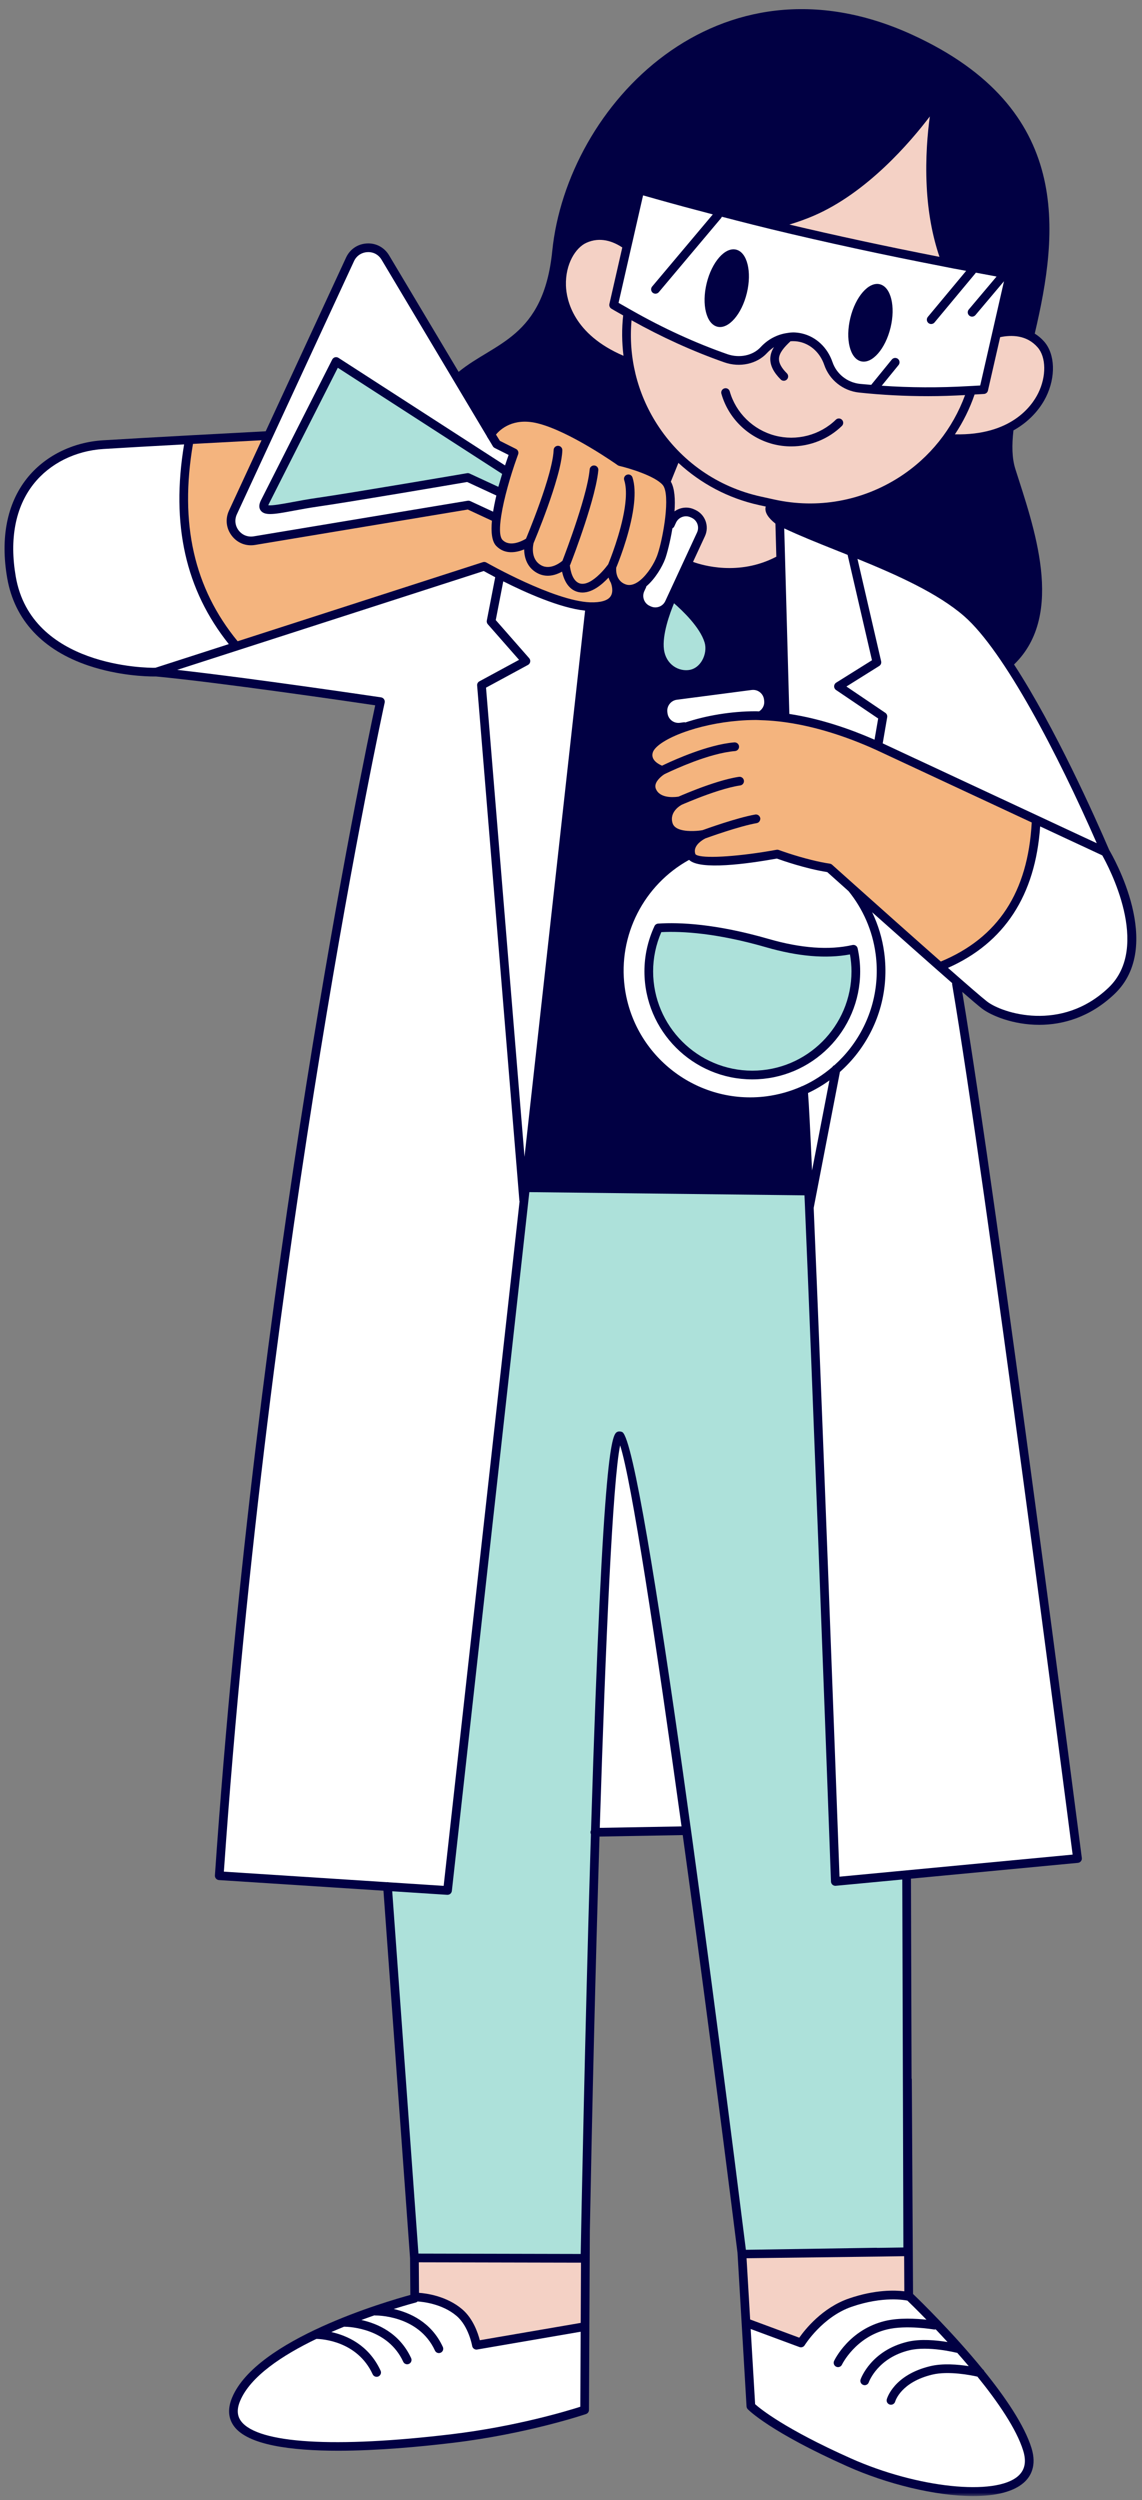 <svg width="228" height="499" viewBox="0 0 228 499" fill="none" xmlns="http://www.w3.org/2000/svg">
<rect x="0" y="0" width="228" height="499" fill="#808080" stroke="none"/>
<mask id="mask0_154_530" style="mask-type:luminance" maskUnits="userSpaceOnUse" x="0" y="0" width="228" height="499">
<path d="M0 0.667H228V498.276H0V0.667Z" fill="white"/>
</mask>
<g mask="url(#mask0_154_530)">
<path d="M207.485 204.537C212.198 204.537 217.615 203.042 222.505 198.391C232.563 188.828 222.162 170.844 221.453 169.651C218.62 163.057 210.693 145.281 202.453 132.62C212.834 122.584 206.282 104.865 202.714 93.604C202.037 91.469 201.995 88.865 202.334 85.901C206.11 83.802 208.005 80.917 208.839 79.229C210.813 75.229 210.662 70.683 208.469 68.177C207.88 67.505 207.245 66.99 206.584 66.584C211.344 46.354 214.344 21.693 182.13 6.938C143.396 -10.802 113.198 21 110.256 50.109C108.506 67.459 98.73 68.334 91.563 74.219L77.677 50.953C76.735 49.38 75.063 48.484 73.25 48.589C71.417 48.688 69.865 49.74 69.094 51.401L53.047 86.078C49.677 86.255 28.802 87.36 20.573 87.875C14.422 88.255 8.865 91.052 5.328 95.537C1.396 100.526 0.052 107.391 1.443 115.396C2.891 123.74 8.526 129.787 17.735 132.87C23.703 134.865 29.271 135.016 30.792 135.016C30.969 135.016 31.068 135.016 31.131 135.011C43.683 136.193 69.703 139.995 74.912 140.766C72.625 151.443 51.209 253.88 42.907 374.302C42.891 374.531 42.969 374.755 43.12 374.932C43.271 375.104 43.49 375.214 43.719 375.229L76.558 377.349L81.87 450.703C81.87 450.709 81.87 450.714 81.87 450.719C81.896 454.13 81.917 456.834 81.927 458.031C77.308 459.287 51.172 466.844 46.328 478.542C45.412 480.766 45.558 482.698 46.766 484.297C49.552 487.979 58.047 489.12 67.485 489.12C75.406 489.12 83.995 488.318 90.427 487.542C105.344 485.75 116.886 481.839 117 481.797C117.354 481.677 117.589 481.349 117.589 480.979L117.761 445.245C118.219 420.886 118.891 392.5 119.693 366.547L136.308 366.25C140.12 393.875 144.078 424.271 147.24 449.589L149.047 480.281C149.063 480.49 149.146 480.682 149.292 480.834C149.464 481.016 153.75 485.36 169.157 492.235C177.042 495.755 186.755 498.172 194.292 498.172C198.662 498.172 202.302 497.36 204.427 495.469C205.729 494.313 207.047 492.177 205.938 488.584C204.521 484.026 200.703 478.443 196.521 473.266C196.453 473.099 196.344 472.959 196.193 472.86C190.276 465.594 183.74 459.229 182.287 457.834L182.042 415.037C182.042 414.953 182.016 414.875 181.995 414.797L181.87 374.948L215.209 371.792C215.443 371.771 215.657 371.656 215.802 371.469C215.953 371.287 216.016 371.052 215.985 370.818C215.818 369.516 199.386 241.839 192.11 197.964C193.974 199.584 195.375 200.771 196.021 201.271C197.844 202.677 202.229 204.537 207.485 204.537Z" fill="#010043"/>
</g>
<path d="M180.511 450.292L180.548 457.302C178.735 457.078 174.771 456.927 169.501 458.734C164.162 460.568 160.704 464.953 159.574 466.562L149.766 462.927L149.048 450.703L175.891 450.365L180.511 450.292ZM84.35 451.516L83.615 451.51C83.636 454.213 83.652 456.391 83.657 457.609C85.042 457.703 89.141 458.213 92.287 460.896C94.454 462.745 95.428 465.641 95.792 467.068L115.938 463.609L115.995 451.588L113.115 451.583L84.35 451.516ZM124.417 62.958C123.631 62.505 122.834 62.078 122.058 61.604C121.74 61.411 121.584 61.031 121.667 60.667L124.24 49.391C122.402 48.167 119.829 47.203 117.058 48.464C114.933 49.432 112.85 52.677 112.99 57.005C113.084 59.844 114.443 66.713 124.48 71.01C124.157 68.354 124.115 65.656 124.417 62.958ZM207.162 69.323C204.98 66.823 201.928 66.823 199.678 67.292L197.245 77.948C197.162 78.323 196.85 78.594 196.469 78.625C195.834 78.672 195.209 78.693 194.574 78.734C193.605 81.568 192.282 84.234 190.646 86.687C201.824 86.937 205.99 81.083 207.282 78.463C208.928 75.125 208.881 71.281 207.162 69.323ZM154.813 104.505C153.339 103.338 152.693 102.281 152.834 101.286C152.844 101.213 152.881 101.172 152.902 101.104L151.553 100.807C145.428 99.463 139.928 96.531 135.443 92.385L133.933 96.13C134.704 97.458 134.834 99.687 134.662 102.068C135.777 101.26 137.271 101.047 138.61 101.672L138.829 101.771C140.798 102.682 141.652 105.026 140.745 107L138.36 112.146C140.167 112.807 147.501 115.036 154.995 111.104L154.813 104.505ZM192.678 78.849C190.204 85.578 185.667 91.307 179.532 95.245C172.089 100.01 163.24 101.594 154.615 99.703L151.923 99.109C143.298 97.219 135.923 92.073 131.157 84.63C127.167 78.396 125.443 71.172 126.089 63.922C132.048 67.25 138.251 70.088 144.615 72.318C147.688 73.396 151.115 72.651 153.131 70.463C153.563 70 154.032 69.604 154.527 69.271C154.089 69.984 153.808 70.734 153.787 71.562C153.756 72.937 154.438 74.302 155.87 75.74C156.042 75.911 156.261 75.995 156.485 75.995C156.709 75.995 156.928 75.911 157.1 75.74C157.438 75.401 157.438 74.849 157.1 74.51C156.016 73.427 155.501 72.479 155.521 71.604C155.553 70.422 156.579 69.271 157.824 68.109C158.449 68.062 159.079 68.099 159.699 68.24C161.938 68.755 163.761 70.474 164.568 72.849C165.594 75.844 168.313 78.005 171.495 78.344C176.021 78.828 180.652 79.068 185.339 79.068C187.771 79.068 190.219 78.979 192.678 78.849ZM168.1 83.781C167.761 83.437 167.214 83.432 166.876 83.766C163.688 86.87 159.016 88.083 154.688 86.927C150.355 85.771 146.907 82.396 145.693 78.115C145.568 77.651 145.084 77.38 144.626 77.516C144.162 77.646 143.896 78.125 144.027 78.588C145.407 83.458 149.324 87.297 154.24 88.609C155.475 88.937 156.725 89.094 157.975 89.094C161.709 89.094 165.37 87.656 168.084 85.01C168.428 84.677 168.433 84.125 168.1 83.781ZM185.016 37.161C184.735 31.489 185.199 26.463 185.641 23.239C181.761 28.349 173.131 38.458 162.464 43.057C160.917 43.724 159.282 44.307 157.6 44.818C167.126 47.073 177.089 49.214 187.568 51.266C186.152 47.089 185.271 42.385 185.016 37.161Z" fill="#F4D1C5"/>
<path d="M121.959 116.313C122.136 116.792 122.521 118.099 121.902 119.021C121.329 119.88 119.902 120.281 117.803 120.214C110.61 119.948 97.24 112.349 97.105 112.271C96.897 112.151 96.636 112.12 96.407 112.198L47.443 127.984C38.735 117.385 35.813 104.49 38.527 88.594C44.37 88.276 49.766 87.99 52.219 87.865L45.719 101.911C44.943 103.578 45.152 105.448 46.261 106.906C47.37 108.37 49.105 109.063 50.928 108.76L93.397 101.693L98.214 103.932C98.011 106.167 98.188 108.047 99.079 108.964C100.818 110.755 103.141 110.271 104.652 109.646C104.662 111.255 105.219 113.224 107.178 114.328C109.1 115.417 111.011 114.76 112.214 114.089C112.558 115.667 113.48 117.969 115.896 118.24C118.068 118.474 120.162 116.708 121.501 115.266C121.605 115.62 121.761 115.969 121.959 116.313ZM132.563 105.083C132.657 104.484 132.745 103.88 132.813 103.281C133.141 100.422 133.12 97.729 132.308 96.787C130.719 94.953 125.501 93.417 123.62 92.979C123.511 92.953 123.407 92.906 123.313 92.839C123.219 92.771 113.73 86.047 107.277 84.474C102.438 83.297 99.86 85.714 99.027 86.729C99.022 86.729 99.022 86.729 99.022 86.734L99.219 87.052L99.792 87.969L99.808 87.99L103.016 89.599C103.412 89.797 103.6 90.26 103.443 90.677C103.35 90.927 103.256 91.188 103.167 91.448C101.886 95.031 100.61 99.484 100.079 102.88C99.975 103.531 99.902 104.135 99.86 104.693C99.751 106.172 99.865 107.286 100.324 107.755C101.803 109.276 104.303 107.948 105.011 107.521C105.053 107.422 105.1 107.313 105.167 107.151C105.324 106.766 105.553 106.214 105.818 105.542C106.881 102.875 108.62 98.297 109.662 94.464C109.824 93.865 109.964 93.297 110.089 92.745C110.339 91.63 110.511 90.615 110.532 89.812C110.548 89.344 110.933 88.974 111.402 88.974C111.412 88.974 111.417 88.974 111.428 88.974C111.907 88.99 112.287 89.391 112.271 89.87C112.24 90.859 112.027 92.115 111.704 93.49C111.574 94.042 111.423 94.615 111.256 95.203C110.162 99.151 108.443 103.656 107.396 106.271C107.12 106.964 106.896 107.505 106.74 107.885C106.641 108.13 106.568 108.302 106.532 108.385C106.459 108.682 105.798 111.557 108.027 112.813C110.037 113.948 112.261 111.948 112.287 111.927C112.287 111.927 112.287 111.927 112.292 111.927C112.376 111.708 112.542 111.271 112.766 110.677C112.938 110.219 113.141 109.672 113.37 109.042C114.438 106.115 115.995 101.604 116.943 97.839C117.094 97.24 117.23 96.656 117.344 96.109C117.532 95.214 117.667 94.396 117.725 93.693C117.766 93.214 118.193 92.859 118.662 92.901C119.141 92.943 119.495 93.359 119.454 93.839C119.381 94.708 119.193 95.745 118.954 96.854C118.829 97.412 118.693 97.984 118.542 98.578C117.548 102.448 116.001 106.906 114.954 109.776C114.725 110.406 114.516 110.958 114.344 111.411C114.068 112.151 113.881 112.63 113.844 112.724C113.829 112.766 113.787 112.786 113.766 112.823C113.855 113.682 114.271 116.307 116.089 116.51C117.449 116.651 119.032 115.344 120.183 114.12C120.667 113.604 121.063 113.115 121.339 112.74C121.365 112.703 121.396 112.661 121.423 112.63C121.693 111.974 123.943 106.427 124.714 101.443C124.808 100.823 124.881 100.214 124.923 99.625C125.027 98.198 124.964 96.88 124.626 95.833C124.475 95.375 124.725 94.885 125.183 94.74C125.646 94.589 126.131 94.839 126.277 95.297C126.735 96.719 126.782 98.505 126.589 100.396C126.532 100.99 126.443 101.589 126.344 102.198C125.49 107.266 123.37 112.474 123.032 113.281C123.027 113.339 123.021 113.411 123.016 113.516C123.001 113.906 123.032 114.557 123.324 115.198C123.381 115.323 123.454 115.443 123.532 115.563C123.568 115.615 123.6 115.667 123.641 115.719C123.943 116.115 124.37 116.464 125.016 116.667C125.292 116.755 125.568 116.771 125.85 116.745C126.527 116.677 127.214 116.313 127.87 115.766C129.329 114.547 130.605 112.464 131.173 110.958C131.646 109.688 132.188 107.438 132.563 105.083ZM174.907 149.661C169.152 147.042 160.584 143.969 151.928 143.734C151.594 143.724 151.266 143.693 150.933 143.693C150.329 143.693 149.735 143.714 149.141 143.734C144.824 143.927 140.839 144.724 137.646 145.76C137.063 145.948 136.506 146.146 135.975 146.349C132.798 147.578 130.693 149.016 130.329 150.182C129.86 151.682 131.485 152.526 132.178 152.818C132.855 152.484 134.485 151.719 136.568 150.891C137.1 150.677 137.652 150.464 138.235 150.255C140.881 149.286 143.949 148.385 146.615 148.167C147.079 148.141 147.511 148.484 147.548 148.964C147.589 149.443 147.23 149.859 146.751 149.901C144.162 150.109 141.084 151.047 138.464 152.026C137.881 152.245 137.324 152.464 136.798 152.677C134.49 153.615 132.818 154.432 132.646 154.521C132.225 154.781 131.126 155.615 130.886 156.563C130.787 156.969 130.855 157.339 131.094 157.745C132.141 159.5 135.079 159.057 135.485 158.99C135.735 158.88 136.469 158.557 137.506 158.141C138.006 157.938 138.568 157.719 139.173 157.484C141.699 156.526 145.001 155.406 147.542 155.042C148.006 154.974 148.454 155.302 148.521 155.781C148.589 156.255 148.261 156.693 147.787 156.76C145.292 157.12 141.896 158.297 139.407 159.26C138.782 159.505 138.225 159.729 137.74 159.927C136.808 160.307 136.199 160.573 136.115 160.609C135.969 160.688 133.548 161.979 134.282 164.307C134.704 165.656 136.813 165.911 138.511 165.854C139.209 165.833 139.829 165.766 140.24 165.688C140.245 165.688 140.251 165.688 140.256 165.688C140.985 165.422 147.141 163.203 150.782 162.568C151.12 162.51 151.454 162.661 151.641 162.938C151.709 163.036 151.761 163.151 151.787 163.276C151.813 163.427 151.787 163.568 151.74 163.698C151.641 163.99 151.402 164.224 151.079 164.281C147.553 164.896 141.256 167.172 140.818 167.333C140.771 167.359 140.652 167.422 140.48 167.521C139.766 167.953 138.298 169.036 138.839 170.479C138.917 170.583 139.089 170.672 139.318 170.745C141.204 171.354 147.865 170.906 155.021 169.604C155.074 169.594 155.126 169.589 155.178 169.589C155.282 169.589 155.386 169.604 155.485 169.641C155.521 169.656 158.511 170.766 161.995 171.625C163.199 171.927 164.459 172.193 165.683 172.375C165.85 172.401 166.006 172.474 166.131 172.589C166.204 172.651 168.006 174.266 170.709 176.682C175.188 180.688 182.136 186.885 187.834 191.906C199.287 187.146 205.225 178.057 205.985 164.151L174.907 149.661Z" fill="#F4B47E"/>
<path d="M95.27 468.922L115.926 465.375L115.859 480.344C113.348 481.151 103.056 484.276 90.223 485.818C66.843 488.625 51.51 487.688 48.15 483.25C47.327 482.162 47.254 480.844 47.931 479.208C49.968 474.292 56.379 470.068 63.171 466.802C64.369 466.828 71.359 467.261 74.405 473.87C74.551 474.182 74.869 474.37 75.197 474.37C75.317 474.37 75.442 474.349 75.556 474.292C75.994 474.089 76.187 473.573 75.984 473.141C73.593 467.948 69.181 466.104 66.15 465.438C67.004 465.068 67.859 464.708 68.697 464.365C69.9 464.386 77.437 464.714 80.504 471.365C80.65 471.682 80.968 471.87 81.296 471.87C81.416 471.87 81.541 471.844 81.655 471.787C82.093 471.589 82.28 471.073 82.082 470.636C79.754 465.594 75.327 463.724 72.15 463.031C73.046 462.703 73.911 462.391 74.744 462.104C74.78 462.109 74.817 462.125 74.853 462.13C74.952 462.125 83.52 461.932 86.838 469.13C86.984 469.448 87.296 469.636 87.624 469.636C87.749 469.636 87.869 469.609 87.989 469.557C88.426 469.354 88.614 468.839 88.411 468.401C86.114 463.417 81.77 461.547 78.598 460.833C81.228 460.011 82.942 459.557 83.015 459.542C83.155 459.505 83.275 459.427 83.374 459.333C84.348 459.391 88.296 459.776 91.161 462.224C93.582 464.287 94.26 468.172 94.27 468.214C94.306 468.438 94.431 468.641 94.624 468.776C94.77 468.88 94.947 468.938 95.124 468.938C95.176 468.932 95.223 468.932 95.27 468.922ZM195.14 474.333C193.838 474.042 189.348 473.151 186.124 473.932C179.916 475.427 178.765 479.156 178.723 479.313C178.609 479.693 178.265 479.943 177.885 479.943C177.806 479.943 177.728 479.932 177.65 479.912C177.192 479.781 176.921 479.313 177.046 478.849C177.103 478.651 178.452 473.99 185.718 472.245C188.228 471.636 191.286 471.906 193.405 472.24C192.635 471.323 191.864 470.432 191.098 469.568C191.046 469.563 190.994 469.573 190.942 469.563C190.89 469.547 185.338 468.156 181.551 469.073C175.28 470.583 173.525 475.266 173.452 475.464C173.327 475.823 172.994 476.042 172.635 476.042C172.541 476.042 172.442 476.026 172.348 475.99C171.895 475.828 171.661 475.339 171.817 474.886C171.9 474.651 173.921 469.125 181.15 467.386C183.796 466.74 187.056 467.078 189.176 467.432C188.359 466.537 187.567 465.688 186.817 464.896C186.697 464.927 186.567 464.943 186.437 464.922C186.379 464.912 180.937 463.984 177.114 464.912C170.775 466.438 168.124 471.886 168.098 471.943C167.947 472.255 167.635 472.438 167.312 472.438C167.187 472.438 167.062 472.412 166.942 472.354C166.51 472.151 166.322 471.636 166.525 471.203C166.645 470.948 169.536 464.948 176.707 463.219C179.504 462.547 182.931 462.75 184.973 462.974C183.15 461.099 181.765 459.745 181.161 459.162C180.713 459.068 176.369 458.214 170.062 460.38C164.187 462.396 160.687 468.016 160.65 468.073C160.489 468.333 160.207 468.484 159.911 468.484C159.812 468.484 159.707 468.469 159.609 468.432L149.874 464.823L150.76 479.833C151.801 480.766 156.713 484.776 169.864 490.646C183.119 496.557 198.728 498.208 203.275 494.167C204.629 492.958 204.957 491.302 204.275 489.094C202.942 484.792 199.228 479.38 195.14 474.333ZM133.27 142.359C133.431 143.568 134.515 144.417 135.734 144.261L136.562 144.151C136.598 144.146 136.64 144.146 136.676 144.146C136.728 144.146 136.77 144.182 136.822 144.193C140.885 142.833 145.952 141.953 150.89 141.953C150.905 141.953 150.916 141.953 150.931 141.953C151.14 141.953 151.343 141.979 151.551 141.979C152.254 141.537 152.681 140.719 152.567 139.844L152.536 139.609C152.463 139.021 152.161 138.505 151.697 138.146C151.234 137.787 150.655 137.636 150.072 137.708L135.135 139.656C133.937 139.818 133.082 140.922 133.239 142.125L133.27 142.359ZM153.041 218.802C139.228 220.599 126.52 210.823 124.718 196.99C123.364 186.615 128.582 176.578 137.577 171.615C139.728 173.719 149.207 172.412 155.098 171.354C156.181 171.745 160.812 173.365 165.166 174.057C165.723 174.557 167.286 175.953 169.416 177.859C172.275 181.396 174.207 185.708 174.827 190.448C175.702 197.151 173.911 203.787 169.796 209.146C168.827 210.406 167.749 211.552 166.588 212.594C166.411 212.667 166.265 212.792 166.171 212.958C164.364 214.505 162.369 215.792 160.213 216.766C160.181 216.771 160.15 216.766 160.124 216.776C160.056 216.797 160.004 216.839 159.952 216.87C157.775 217.823 155.457 218.484 153.041 218.802ZM150.197 215.427C162.072 215.427 171.734 205.755 171.734 193.87C171.734 192.354 171.562 190.807 171.228 189.271C171.176 189.042 171.041 188.844 170.848 188.724C170.65 188.599 170.411 188.552 170.187 188.609C165.546 189.667 159.916 189.261 153.457 187.396C142.926 184.359 135.65 184.052 131.4 184.333C131.082 184.354 130.801 184.547 130.666 184.833C129.338 187.708 128.661 190.75 128.661 193.87C128.661 205.755 138.322 215.427 150.197 215.427ZM119.744 364.807L136.067 364.516C130.905 327.203 126.041 295.302 123.806 288.474C122.343 295.479 120.911 327.448 119.744 364.807ZM165.598 215.625C164.254 216.604 162.822 217.438 161.322 218.146C161.489 220.125 161.77 225.672 162.124 233.609L165.598 215.625ZM36.754 88.693C30.666 89.026 24.384 89.375 20.681 89.609C15.025 89.958 9.921 92.516 6.692 96.615C3.072 101.203 1.848 107.594 3.15 115.099C6.27 133.068 29.197 133.328 31.025 133.276L45.681 128.552C37.036 117.734 34.108 104.672 36.754 88.693ZM50.64 107.047L93.374 99.938C93.421 99.927 93.468 99.927 93.515 99.927C93.645 99.927 93.765 99.953 93.879 100.005L98.447 102.125C98.619 101.068 98.838 99.979 99.098 98.896L93.27 96.198C90.676 96.641 69.921 100.182 63.473 101.104C61.718 101.354 60.088 101.656 58.661 101.922C56.562 102.313 55.03 102.594 53.942 102.594C53.03 102.594 52.431 102.396 52.056 101.901C51.666 101.38 51.676 100.693 52.098 99.854C53.483 97.083 66.327 71.755 66.327 71.755C66.442 71.537 66.64 71.375 66.874 71.307C67.109 71.245 67.364 71.287 67.572 71.417L100.832 92.891C101.103 92.068 101.353 91.349 101.546 90.802L98.806 89.432C98.801 89.432 98.801 89.422 98.796 89.422L98.78 89.417C98.624 89.344 98.494 89.224 98.4 89.073L97.718 87.927L97.234 87.156C97.223 87.13 97.228 87.104 97.213 87.083L76.187 51.844C75.582 50.833 74.541 50.245 73.338 50.323C72.166 50.386 71.161 51.063 70.671 52.136L47.291 102.646C46.796 103.714 46.926 104.917 47.64 105.854C48.353 106.792 49.473 107.234 50.64 107.047ZM44.697 373.547L77.249 375.651C77.27 375.651 77.286 375.636 77.306 375.636C77.405 375.63 77.504 375.646 77.603 375.672L88.577 376.386L103.734 239.771C103.723 239.729 103.702 239.698 103.697 239.651L95.26 136.818C95.228 136.474 95.405 136.146 95.707 135.984L103.629 131.693L97.39 124.589C97.213 124.386 97.14 124.109 97.192 123.849L98.869 115.203C97.812 114.646 97.004 114.203 96.577 113.964L35.364 133.698C50.426 135.365 75.801 139.141 76.082 139.182C76.317 139.214 76.53 139.349 76.666 139.547C76.801 139.745 76.853 139.99 76.801 140.224C76.567 141.287 53.463 247.438 44.697 373.547ZM98.978 123.761L105.655 131.37C105.827 131.568 105.9 131.833 105.853 132.094C105.812 132.354 105.645 132.583 105.411 132.708L97.036 137.245L104.718 230.875L116.812 121.87C111.801 121.354 104.885 118.245 100.478 116.026L98.978 123.761ZM138.098 103.344L137.879 103.245C136.78 102.734 135.473 103.219 134.963 104.318L134.614 105.073C134.536 105.24 134.4 105.359 134.249 105.448C133.786 108.24 133.114 110.719 132.791 111.568C132.228 113.078 130.843 115.49 129.03 117.031C129.02 117.104 129.01 117.177 128.984 117.24L128.629 118C128.385 118.531 128.359 119.13 128.562 119.682C128.765 120.234 129.166 120.672 129.702 120.922L129.921 121.021C130.452 121.271 131.051 121.292 131.598 121.089C132.15 120.891 132.588 120.484 132.832 119.948L139.166 106.271C139.676 105.167 139.197 103.854 138.098 103.344ZM190.103 196.214C185.52 192.203 179.254 186.636 174.119 182.063C175.332 184.589 176.171 187.333 176.546 190.224C177.478 197.386 175.572 204.479 171.176 210.203C170.124 211.573 168.952 212.813 167.692 213.938L162.452 241.073C164.109 279.703 166.853 353.927 167.609 374.552L214.15 370.146C212.645 358.474 196.89 236.62 190.093 196.438C190.082 196.359 190.093 196.287 190.103 196.214ZM176.234 148.365L218.968 168.292C211.207 150.547 200.463 129.932 192.504 122.99C187.26 118.412 179.098 114.76 171.192 111.537L175.921 131.984C176.004 132.349 175.848 132.724 175.536 132.917L168.989 137.016L176.76 142.271C177.041 142.464 177.187 142.802 177.129 143.141L176.234 148.365ZM166.937 136.25L174.088 131.776L169.223 110.74C168.385 110.401 167.546 110.068 166.723 109.74C162.989 108.25 159.478 106.833 156.572 105.458L157.593 142.49C164.025 143.469 170.036 145.63 174.598 147.63L175.327 143.401L166.911 137.708C166.666 137.542 166.525 137.266 166.53 136.974C166.536 136.677 166.687 136.406 166.937 136.25ZM124.702 61.13C124.301 60.896 123.89 60.682 123.494 60.443L125.749 50.557L126.176 48.688L126.28 48.245L126.671 46.521L128.39 38.995C128.718 39.094 129.062 39.182 129.395 39.276C129.947 39.438 130.51 39.589 131.067 39.75C134.744 40.786 138.504 41.797 142.312 42.792L130.197 57.193C129.89 57.563 129.937 58.109 130.301 58.417C130.468 58.552 130.666 58.62 130.864 58.62C131.109 58.62 131.353 58.516 131.53 58.313L143.963 43.536C144.03 43.448 144.082 43.354 144.114 43.255C146.129 43.776 148.135 44.302 150.187 44.813C151.484 45.13 152.765 45.458 154.077 45.776C164.874 48.38 176.239 50.839 188.265 53.177C188.937 53.307 189.593 53.443 190.27 53.573C191.129 53.734 192.02 53.896 192.895 54.057L185.244 63.245C184.937 63.615 184.989 64.162 185.353 64.469C185.52 64.604 185.713 64.672 185.911 64.672C186.161 64.672 186.405 64.563 186.577 64.359L194.744 54.547C194.775 54.511 194.791 54.458 194.817 54.417C195.963 54.63 197.088 54.844 198.244 55.057C198.484 55.104 198.723 55.146 198.963 55.193L193.416 61.771C193.103 62.136 193.15 62.688 193.52 62.995C193.681 63.13 193.879 63.198 194.077 63.198C194.322 63.198 194.572 63.094 194.744 62.891L200.447 56.13L198.489 64.708L198.275 65.651L198.218 65.901L197.775 67.839L195.697 76.938C195.504 76.953 195.306 76.958 195.114 76.969C194.504 77.016 193.9 77.031 193.291 77.068C187.447 77.406 181.676 77.375 176.036 76.984L179.4 72.854C179.702 72.484 179.645 71.932 179.275 71.63C178.905 71.328 178.353 71.385 178.051 71.755L173.937 76.807C173.187 76.74 172.426 76.693 171.681 76.615C169.166 76.344 167.02 74.646 166.213 72.287C165.207 69.339 162.916 67.198 160.082 66.547C159.489 66.412 158.885 66.344 158.291 66.344C158.265 66.344 158.244 66.354 158.223 66.354C157.822 66.354 157.421 66.422 157.025 66.484C155.119 66.787 153.301 67.724 151.859 69.287C150.301 70.974 147.619 71.531 145.187 70.677C138.697 68.401 132.374 65.479 126.306 62.042C125.77 61.74 125.234 61.443 124.702 61.13ZM171.911 72.115C174.129 72.656 176.76 69.651 177.796 65.401C178.827 61.151 177.869 57.271 175.65 56.729C173.437 56.188 170.801 59.198 169.77 63.448C168.739 67.698 169.697 71.578 171.911 72.115ZM143.228 65.208C145.442 65.75 148.077 62.74 149.109 58.49C150.14 54.245 149.181 50.359 146.968 49.823C144.749 49.281 142.119 52.286 141.082 56.536C140.051 60.786 141.01 64.667 143.228 65.208ZM220.067 170.719L207.666 164.938C206.728 178.688 200.541 188.177 189.265 193.167C193.036 196.484 196.056 199.104 197.082 199.896C200.098 202.224 211.911 206.073 221.306 197.136C229.921 188.938 221.249 172.813 220.067 170.719Z" fill="white"/>
<path d="M93.244 94.443C93.015 94.479 70.051 98.406 63.228 99.38C61.447 99.635 59.796 99.943 58.348 100.214C56.442 100.568 54.291 100.958 53.557 100.844C53.578 100.787 53.609 100.719 53.65 100.63C54.88 98.167 65.187 77.849 67.442 73.401L100.255 94.583L99.494 97.167L93.755 94.51C93.593 94.432 93.411 94.412 93.244 94.443ZM150.197 213.688C161.114 213.688 169.999 204.797 169.999 193.87C169.999 192.755 169.895 191.62 169.697 190.484C164.942 191.37 159.327 190.896 152.973 189.063C143.114 186.219 136.218 185.823 132.031 186.037C130.947 188.537 130.395 191.172 130.395 193.87C130.4 204.797 139.281 213.688 150.197 213.688ZM134.494 132.969C135.473 133.651 136.708 133.917 137.807 133.677C138.755 133.469 139.588 132.818 140.161 131.844C140.812 130.729 141.01 129.349 140.676 128.234C139.755 125.177 136.223 121.839 134.567 120.401C133.755 122.359 132.156 126.693 132.562 129.667C132.755 131.057 133.437 132.229 134.494 132.969ZM180.14 375.115L166.859 376.37C166.833 376.375 166.801 376.375 166.775 376.375C166.567 376.375 166.364 376.297 166.202 376.162C166.025 376 165.916 375.776 165.906 375.537C164.515 337.547 162.166 275.047 160.729 241.25C160.718 241.193 160.723 241.136 160.723 241.078C160.687 240.224 160.65 239.386 160.614 238.568L105.682 237.927L90.213 377.401C90.161 377.844 89.786 378.172 89.348 378.172C89.328 378.172 89.312 378.172 89.291 378.172L78.307 377.464L83.541 449.776L115.937 449.854C116.051 443.766 116.77 406.318 117.885 369.162C117.916 368.115 117.947 367.094 117.979 366.073C117.921 365.964 117.885 365.839 117.885 365.708C117.88 365.552 117.932 365.412 117.999 365.287C120.411 286.844 122.244 286.151 123.348 285.74C123.598 285.646 124.031 285.698 124.255 285.828C128.525 288.417 144.083 410.339 148.916 449.021L149.27 449.016C153.202 448.953 166.88 448.734 175.02 448.615C175.057 448.615 175.093 448.63 175.13 448.636L180.359 448.557L180.14 375.115Z" fill="#ADE1DA"/>
</svg>
